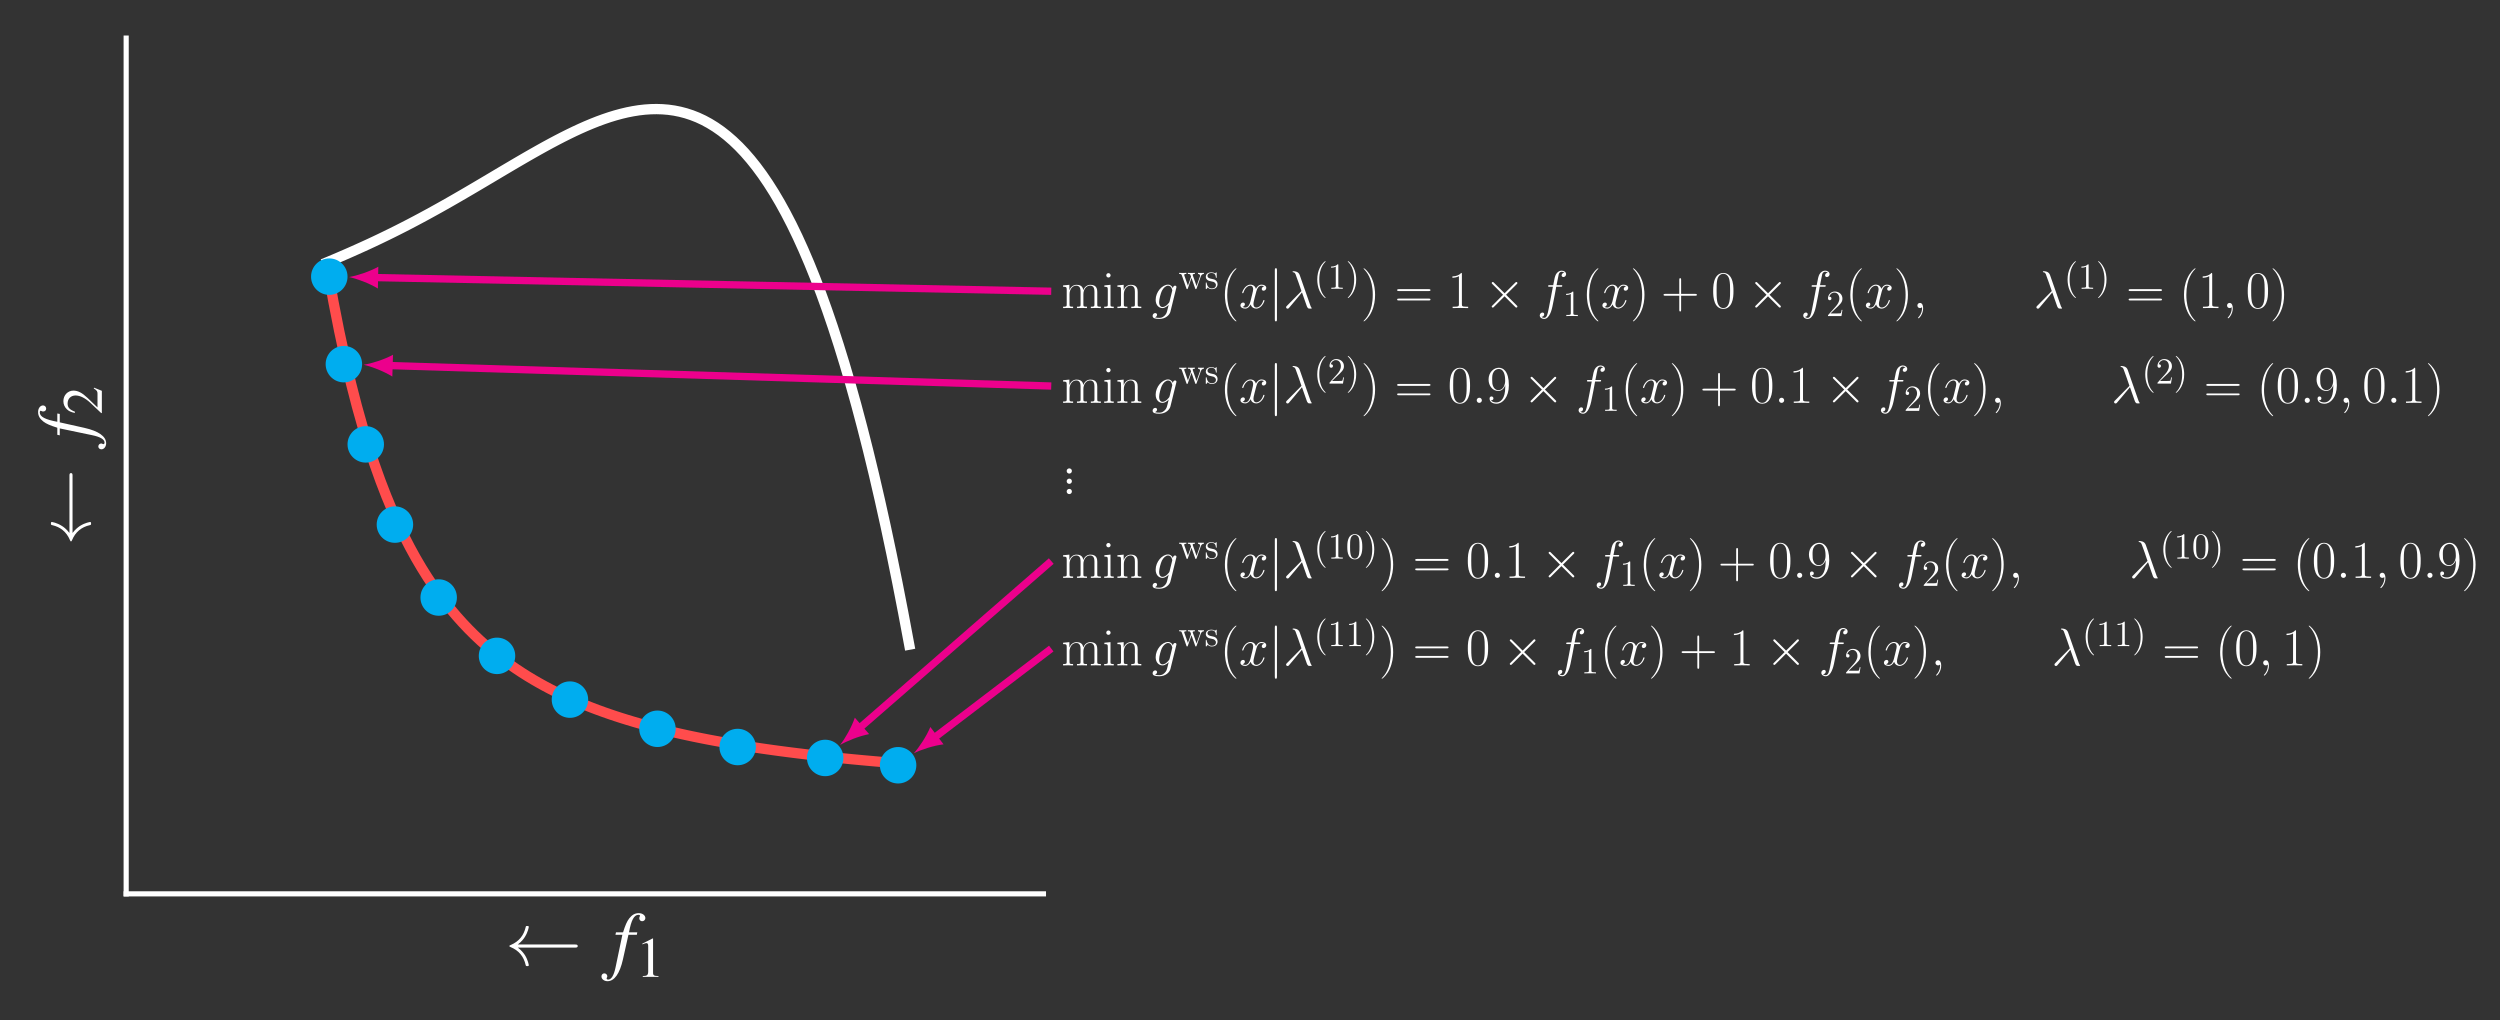 <?xml version="1.0" encoding="UTF-8"?>
<svg xmlns="http://www.w3.org/2000/svg" xmlns:xlink="http://www.w3.org/1999/xlink" width="971.777pt" height="396.493pt" viewBox="0 0 971.777 396.493" version="1.1">
<rect x="0" y="0" width="971.777" height="396.493" fill="#808080" stroke="none"/>
<defs>
<g>
<symbol overflow="visible" id="glyph0-0">
<path style="stroke:none;" d=""/>
</symbol>
<symbol overflow="visible" id="glyph0-1">
<path style="stroke:none;" d="M 27.141 -6.875 C 27.672 -6.875 28.219 -6.875 28.219 -7.469 C 28.219 -8.078 27.672 -8.078 27.141 -8.078 L 4.938 -8.078 C 6.578 -9.328 7.391 -10.547 7.625 -10.938 C 8.969 -13 9.203 -14.891 9.203 -14.922 C 9.203 -15.281 8.844 -15.281 8.609 -15.281 C 8.094 -15.281 8.078 -15.219 7.953 -14.672 C 7.266 -11.75 5.5 -9.266 2.125 -7.859 C 1.797 -7.734 1.672 -7.688 1.672 -7.469 C 1.672 -7.266 1.828 -7.203 2.125 -7.078 C 5.234 -5.797 7.234 -3.469 7.984 -0.125 C 8.078 0.234 8.094 0.328 8.609 0.328 C 8.844 0.328 9.203 0.328 9.203 -0.031 C 9.203 -0.094 8.938 -1.969 7.688 -3.969 C 7.078 -4.875 6.219 -5.922 4.938 -6.875 Z M 27.141 -6.875 "/>
</symbol>
<symbol overflow="visible" id="glyph1-0">
<path style="stroke:none;" d=""/>
</symbol>
<symbol overflow="visible" id="glyph1-1">
<path style="stroke:none;" d="M 1.047 -11.844 L 3.734 -11.844 L 1.109 0.719 C 0.453 3.922 -0.531 5.562 -1.797 5.562 C -2.156 5.562 -2.391 5.344 -2.391 5.078 C -2.391 4.984 -2.359 4.906 -2.266 4.75 C -2.156 4.578 -2.125 4.453 -2.125 4.281 C -2.125 3.641 -2.656 3.141 -3.281 3.141 C -3.922 3.141 -4.391 3.672 -4.391 4.359 C -4.391 5.375 -3.344 6.188 -2.031 6.188 C 0.625 6.188 2.719 3.234 3.953 -2.266 L 6.094 -11.844 L 9.359 -11.844 L 9.531 -12.797 L 6.312 -12.797 C 7.172 -17.484 8.281 -19.609 9.953 -19.609 C 10.344 -19.609 10.609 -19.453 10.609 -19.25 C 10.609 -19.156 10.578 -19.094 10.484 -18.953 C 10.375 -18.688 10.312 -18.531 10.312 -18.328 C 10.312 -17.609 10.766 -17.125 11.422 -17.125 C 12.109 -17.125 12.672 -17.672 12.672 -18.328 C 12.672 -19.422 11.562 -20.266 10.109 -20.266 C 8.641 -20.266 7.469 -19.609 6.391 -18.203 C 5.5 -17.031 4.906 -15.656 4 -12.797 L 1.25 -12.797 Z M 1.047 -11.844 "/>
</symbol>
<symbol overflow="visible" id="glyph2-0">
<path style="stroke:none;" d=""/>
</symbol>
<symbol overflow="visible" id="glyph2-1">
<path style="stroke:none;" d="M 6.438 -14.953 L 2.453 -12.938 L 2.453 -12.641 C 2.719 -12.75 2.969 -12.828 3.047 -12.875 C 3.453 -13.031 3.828 -13.125 4.047 -13.125 C 4.516 -13.125 4.719 -12.781 4.719 -12.078 L 4.719 -2.062 C 4.719 -1.328 4.531 -0.812 4.188 -0.625 C 3.844 -0.422 3.547 -0.359 2.609 -0.328 L 2.609 0 L 8.719 0 L 8.719 -0.328 C 6.969 -0.359 6.609 -0.578 6.609 -1.641 L 6.609 -14.906 Z M 6.438 -14.953 "/>
</symbol>
<symbol overflow="visible" id="glyph3-0">
<path style="stroke:none;" d=""/>
</symbol>
<symbol overflow="visible" id="glyph3-1">
<path style="stroke:none;" d="M -6.875 -27.141 C -6.875 -27.672 -6.875 -28.219 -7.469 -28.219 C -8.078 -28.219 -8.078 -27.672 -8.078 -27.141 L -8.078 -4.938 C -9.328 -6.578 -10.547 -7.391 -10.938 -7.625 C -13 -8.969 -14.891 -9.203 -14.922 -9.203 C -15.281 -9.203 -15.281 -8.844 -15.281 -8.609 C -15.281 -8.094 -15.219 -8.078 -14.672 -7.953 C -11.75 -7.266 -9.266 -5.5 -7.859 -2.125 C -7.734 -1.797 -7.688 -1.672 -7.469 -1.672 C -7.266 -1.672 -7.203 -1.828 -7.078 -2.125 C -5.797 -5.234 -3.469 -7.234 -0.125 -7.984 C 0.234 -8.078 0.328 -8.094 0.328 -8.609 C 0.328 -8.844 0.328 -9.203 -0.031 -9.203 C -0.094 -9.203 -1.969 -8.938 -3.969 -7.688 C -4.875 -7.078 -5.922 -6.219 -6.875 -4.938 Z M -6.875 -27.141 "/>
</symbol>
<symbol overflow="visible" id="glyph4-0">
<path style="stroke:none;" d=""/>
</symbol>
<symbol overflow="visible" id="glyph4-1">
<path style="stroke:none;" d="M -11.844 -1.047 L -11.844 -3.734 L 0.719 -1.109 C 3.922 -0.453 5.562 0.531 5.562 1.797 C 5.562 2.156 5.344 2.391 5.078 2.391 C 4.984 2.391 4.906 2.359 4.75 2.266 C 4.578 2.156 4.453 2.125 4.281 2.125 C 3.641 2.125 3.141 2.656 3.141 3.281 C 3.141 3.922 3.672 4.391 4.359 4.391 C 5.375 4.391 6.188 3.344 6.188 2.031 C 6.188 -0.625 3.234 -2.719 -2.266 -3.953 L -11.844 -6.094 L -11.844 -9.359 L -12.797 -9.531 L -12.797 -6.312 C -17.484 -7.172 -19.609 -8.281 -19.609 -9.953 C -19.609 -10.344 -19.453 -10.609 -19.25 -10.609 C -19.156 -10.609 -19.094 -10.578 -18.953 -10.484 C -18.688 -10.375 -18.531 -10.312 -18.328 -10.312 C -17.609 -10.312 -17.125 -10.766 -17.125 -11.422 C -17.125 -12.109 -17.672 -12.672 -18.328 -12.672 C -19.422 -12.672 -20.266 -11.562 -20.266 -10.109 C -20.266 -8.641 -19.609 -7.469 -18.203 -6.391 C -17.031 -5.5 -15.656 -4.906 -12.797 -4 L -12.797 -1.25 Z M -11.844 -1.047 "/>
</symbol>
<symbol overflow="visible" id="glyph5-0">
<path style="stroke:none;" d=""/>
</symbol>
<symbol overflow="visible" id="glyph5-1">
<path style="stroke:none;" d="M -3.031 -10.516 L -3.141 -10.219 C -1.875 -9.406 -1.688 -9.109 -1.688 -8.125 L -1.688 -2.828 L -5.578 -6.547 C -7.641 -8.516 -9.312 -9.375 -11.047 -9.375 C -13.25 -9.375 -14.953 -7.594 -14.953 -5.281 C -14.953 -4.078 -14.469 -2.922 -13.578 -2.109 C -12.828 -1.391 -12.125 -1.062 -10.547 -0.688 L -10.438 -1.156 C -12.609 -2.031 -13.312 -2.828 -13.312 -4.359 C -13.312 -6.219 -12.062 -7.484 -10.203 -7.484 C -8.469 -7.484 -6.422 -6.453 -4.453 -4.609 L -0.266 -0.656 L 0 -0.656 L 0 -9.297 Z M -3.031 -10.516 "/>
</symbol>
<symbol overflow="visible" id="glyph6-0">
<path style="stroke:none;" d=""/>
</symbol>
<symbol overflow="visible" id="glyph6-1">
<path style="stroke:none;" d="M 13.969 -6.281 C 13.969 -7.312 13.781 -9.047 11.312 -9.047 C 9.922 -9.047 8.938 -8.094 8.578 -6.984 L 8.547 -6.984 C 8.297 -8.672 7.078 -9.047 5.922 -9.047 C 4.297 -9.047 3.453 -7.781 3.141 -6.969 L 3.125 -6.969 L 3.125 -9.047 L 0.688 -8.812 L 0.688 -8.281 C 1.906 -8.281 2.094 -8.156 2.094 -7.172 L 2.094 -1.422 C 2.094 -0.641 2 -0.531 0.688 -0.531 L 0.688 0 C 1.172 -0.047 2.094 -0.047 2.625 -0.047 C 3.156 -0.047 4.094 -0.047 4.578 0 L 4.578 -0.531 C 3.266 -0.531 3.188 -0.625 3.188 -1.422 L 3.188 -5.391 C 3.188 -7.297 4.344 -8.719 5.781 -8.719 C 7.312 -8.719 7.484 -7.359 7.484 -6.359 L 7.484 -1.422 C 7.484 -0.641 7.391 -0.531 6.078 -0.531 L 6.078 0 C 6.562 -0.047 7.484 -0.047 8.016 -0.047 C 8.547 -0.047 9.484 -0.047 9.984 0 L 9.984 -0.531 C 8.656 -0.531 8.578 -0.625 8.578 -1.422 L 8.578 -5.391 C 8.578 -7.297 9.734 -8.719 11.172 -8.719 C 12.703 -8.719 12.875 -7.359 12.875 -6.359 L 12.875 -1.422 C 12.875 -0.641 12.781 -0.531 11.469 -0.531 L 11.469 0 C 11.953 -0.047 12.875 -0.047 13.406 -0.047 C 13.938 -0.047 14.875 -0.047 15.375 0 L 15.375 -0.531 C 14.047 -0.531 13.969 -0.625 13.969 -1.422 Z M 13.969 -6.281 "/>
</symbol>
<symbol overflow="visible" id="glyph6-2">
<path style="stroke:none;" d="M 3.203 -12.719 C 3.203 -13.172 2.828 -13.578 2.359 -13.578 C 1.906 -13.578 1.516 -13.203 1.516 -12.719 C 1.516 -12.266 1.875 -11.875 2.359 -11.875 C 2.812 -11.875 3.203 -12.25 3.203 -12.719 Z M 0.781 -8.812 L 0.781 -8.281 C 1.938 -8.281 2.109 -8.156 2.109 -7.172 L 2.109 -1.422 C 2.109 -0.641 2.031 -0.531 0.703 -0.531 L 0.703 0 C 1.203 -0.047 2.094 -0.047 2.609 -0.047 C 3.094 -0.047 3.953 -0.047 4.422 0 L 4.422 -0.531 C 3.203 -0.531 3.156 -0.656 3.156 -1.406 L 3.156 -9.047 Z M 0.781 -8.812 "/>
</symbol>
<symbol overflow="visible" id="glyph6-3">
<path style="stroke:none;" d="M 8.578 -6.281 C 8.578 -7.328 8.359 -9.047 5.922 -9.047 C 4.297 -9.047 3.453 -7.781 3.141 -6.969 L 3.125 -6.969 L 3.125 -9.047 L 0.688 -8.812 L 0.688 -8.281 C 1.906 -8.281 2.094 -8.156 2.094 -7.172 L 2.094 -1.422 C 2.094 -0.641 2 -0.531 0.688 -0.531 L 0.688 0 C 1.172 -0.047 2.094 -0.047 2.625 -0.047 C 3.156 -0.047 4.094 -0.047 4.578 0 L 4.578 -0.531 C 3.266 -0.531 3.188 -0.625 3.188 -1.422 L 3.188 -5.391 C 3.188 -7.297 4.344 -8.719 5.781 -8.719 C 7.312 -8.719 7.484 -7.359 7.484 -6.359 L 7.484 -1.422 C 7.484 -0.641 7.391 -0.531 6.078 -0.531 L 6.078 0 C 6.562 -0.047 7.484 -0.047 8.016 -0.047 C 8.547 -0.047 9.484 -0.047 9.984 0 L 9.984 -0.531 C 8.656 -0.531 8.578 -0.625 8.578 -1.422 Z M 8.578 -6.281 "/>
</symbol>
<symbol overflow="visible" id="glyph6-4">
<path style="stroke:none;" d="M 6.328 5.047 C 6.328 5.016 6.328 4.984 6.266 4.922 C 5.312 3.953 2.766 1.297 2.766 -5.141 C 2.766 -11.594 5.266 -14.219 6.281 -15.25 C 6.281 -15.266 6.328 -15.312 6.328 -15.375 C 6.328 -15.438 6.266 -15.469 6.172 -15.469 C 5.953 -15.469 4.188 -13.938 3.188 -11.672 C 2.141 -9.375 1.859 -7.141 1.859 -5.172 C 1.859 -3.672 2 -1.156 3.25 1.516 C 4.234 3.656 5.922 5.172 6.172 5.172 C 6.281 5.172 6.328 5.125 6.328 5.047 Z M 6.328 5.047 "/>
</symbol>
<symbol overflow="visible" id="glyph6-5">
<path style="stroke:none;" d="M 5.438 -5.141 C 5.438 -6.625 5.281 -9.156 4.047 -11.812 C 3.062 -13.969 1.359 -15.469 1.109 -15.469 C 1.047 -15.469 0.969 -15.453 0.969 -15.344 C 0.969 -15.312 0.984 -15.281 1.016 -15.25 C 2 -14.219 4.531 -11.594 4.531 -5.172 C 4.531 1.281 2.031 3.906 1.016 4.938 C 0.984 4.984 0.969 5 0.969 5.047 C 0.969 5.141 1.047 5.172 1.109 5.172 C 1.344 5.172 3.094 3.641 4.109 1.359 C 5.141 -0.922 5.438 -3.156 5.438 -5.141 Z M 5.438 -5.141 "/>
</symbol>
<symbol overflow="visible" id="glyph6-6">
<path style="stroke:none;" d="M 13.281 -6.625 C 13.594 -6.625 13.906 -6.625 13.906 -6.984 C 13.906 -7.359 13.547 -7.359 13.203 -7.359 L 1.656 -7.359 C 1.297 -7.359 0.953 -7.359 0.953 -6.984 C 0.953 -6.625 1.266 -6.625 1.562 -6.625 Z M 13.203 -2.953 C 13.547 -2.953 13.906 -2.953 13.906 -3.328 C 13.906 -3.672 13.594 -3.672 13.281 -3.672 L 1.562 -3.672 C 1.266 -3.672 0.953 -3.672 0.953 -3.328 C 0.953 -2.953 1.297 -2.953 1.656 -2.953 Z M 13.203 -2.953 "/>
</symbol>
<symbol overflow="visible" id="glyph6-7">
<path style="stroke:none;" d="M 5.5 -13.203 C 5.5 -13.641 5.469 -13.656 5.188 -13.656 C 4.375 -12.688 3.156 -12.375 2 -12.328 C 1.938 -12.328 1.844 -12.328 1.812 -12.297 C 1.797 -12.25 1.797 -12.203 1.797 -11.781 C 2.438 -11.781 3.516 -11.891 4.344 -12.391 L 4.344 -1.516 C 4.344 -0.781 4.297 -0.531 2.516 -0.531 L 1.906 -0.531 L 1.906 0 C 2.891 -0.016 3.922 -0.047 4.922 -0.047 C 5.906 -0.047 6.938 -0.016 7.938 0 L 7.938 -0.531 L 7.312 -0.531 C 5.531 -0.531 5.5 -0.766 5.5 -1.516 Z M 5.5 -13.203 "/>
</symbol>
<symbol overflow="visible" id="glyph6-8">
<path style="stroke:none;" d="M 7.781 -4.797 L 13.266 -4.797 C 13.547 -4.797 13.906 -4.797 13.906 -5.141 C 13.906 -5.516 13.578 -5.516 13.266 -5.516 L 7.781 -5.516 L 7.781 -10.984 C 7.781 -11.281 7.781 -11.625 7.438 -11.625 C 7.062 -11.625 7.062 -11.297 7.062 -10.984 L 7.062 -5.516 L 1.594 -5.516 C 1.297 -5.516 0.953 -5.516 0.953 -5.172 C 0.953 -4.797 1.281 -4.797 1.594 -4.797 L 7.062 -4.797 L 7.062 0.688 C 7.062 0.969 7.062 1.328 7.422 1.328 C 7.781 1.328 7.781 0.984 7.781 0.688 Z M 7.781 -4.797 "/>
</symbol>
<symbol overflow="visible" id="glyph6-9">
<path style="stroke:none;" d="M 8.672 -6.625 C 8.672 -7.891 8.656 -10.031 7.781 -11.688 C 7.016 -13.141 5.797 -13.656 4.734 -13.656 C 3.734 -13.656 2.484 -13.203 1.688 -11.719 C 0.875 -10.156 0.781 -8.234 0.781 -6.625 C 0.781 -5.453 0.812 -3.656 1.453 -2.094 C 2.328 0.047 3.922 0.328 4.734 0.328 C 5.688 0.328 7.125 -0.062 7.969 -2.031 C 8.594 -3.453 8.672 -5.125 8.672 -6.625 Z M 4.734 0 C 3.406 0 2.625 -1.141 2.328 -2.703 C 2.109 -3.922 2.109 -5.703 2.109 -6.859 C 2.109 -8.453 2.109 -9.766 2.375 -11.031 C 2.766 -12.781 3.922 -13.328 4.734 -13.328 C 5.578 -13.328 6.672 -12.766 7.062 -11.078 C 7.328 -9.891 7.359 -8.516 7.359 -6.859 C 7.359 -5.516 7.359 -3.859 7.109 -2.641 C 6.672 -0.391 5.453 0 4.734 0 Z M 4.734 0 "/>
</symbol>
<symbol overflow="visible" id="glyph6-10">
<path style="stroke:none;" d="M 7.266 -6.109 C 7.266 -1.562 5.391 -0.172 3.844 -0.172 C 3.359 -0.172 2.203 -0.234 1.734 -1.031 C 2.266 -0.953 2.672 -1.234 2.672 -1.75 C 2.672 -2.312 2.203 -2.5 1.922 -2.5 C 1.734 -2.5 1.172 -2.422 1.172 -1.719 C 1.172 -0.312 2.391 0.328 3.891 0.328 C 6.266 0.328 8.672 -2.266 8.672 -6.812 C 8.672 -12.469 6.359 -13.656 4.797 -13.656 C 2.75 -13.656 0.781 -11.859 0.781 -9.094 C 0.781 -6.531 2.453 -4.625 4.562 -4.625 C 6.297 -4.625 7.062 -6.234 7.266 -6.922 Z M 4.609 -4.953 C 4.047 -4.953 3.266 -5.062 2.625 -6.297 C 2.188 -7.109 2.188 -8.062 2.188 -9.062 C 2.188 -10.281 2.188 -11.141 2.766 -12.047 C 3.062 -12.469 3.594 -13.172 4.797 -13.172 C 7.234 -13.172 7.234 -9.438 7.234 -8.609 C 7.234 -7.141 6.562 -4.953 4.609 -4.953 Z M 4.609 -4.953 "/>
</symbol>
<symbol overflow="visible" id="glyph7-0">
<path style="stroke:none;" d=""/>
</symbol>
<symbol overflow="visible" id="glyph7-1">
<path style="stroke:none;" d="M 6.984 -2.625 C 6.906 -2.297 6.859 -2.203 6.594 -1.906 C 5.75 -0.812 4.875 -0.406 4.234 -0.406 C 3.547 -0.406 2.906 -0.953 2.906 -2.375 C 2.906 -3.469 3.531 -5.781 3.984 -6.719 C 4.578 -7.875 5.516 -8.703 6.375 -8.703 C 7.75 -8.703 8.016 -7 8.016 -6.875 L 7.953 -6.594 Z M 8.266 -7.75 C 8 -8.344 7.422 -9.109 6.375 -9.109 C 4.125 -9.109 1.562 -6.281 1.562 -3.203 C 1.562 -1.047 2.875 0 4.188 0 C 5.281 0 6.266 -0.875 6.625 -1.281 L 6.172 0.578 C 5.891 1.719 5.766 2.234 5.016 2.953 C 4.172 3.797 3.391 3.797 2.938 3.797 C 2.312 3.797 1.797 3.766 1.281 3.594 C 1.938 3.406 2.109 2.828 2.109 2.609 C 2.109 2.266 1.859 1.938 1.406 1.938 C 0.906 1.938 0.375 2.359 0.375 3.031 C 0.375 3.891 1.219 4.219 2.969 4.219 C 5.641 4.219 7.016 2.5 7.297 1.391 L 9.578 -7.875 C 9.641 -8.125 9.641 -8.156 9.641 -8.203 C 9.641 -8.484 9.422 -8.719 9.109 -8.719 C 8.609 -8.719 8.328 -8.297 8.266 -7.75 Z M 8.266 -7.75 "/>
</symbol>
<symbol overflow="visible" id="glyph7-2">
<path style="stroke:none;" d="M 9.797 -8.422 C 9.125 -8.297 8.875 -7.812 8.875 -7.422 C 8.875 -6.922 9.281 -6.75 9.562 -6.75 C 10.188 -6.75 10.625 -7.297 10.625 -7.844 C 10.625 -8.719 9.625 -9.109 8.766 -9.109 C 7.5 -9.109 6.797 -7.875 6.609 -7.484 C 6.141 -9.031 4.859 -9.109 4.484 -9.109 C 2.375 -9.109 1.266 -6.406 1.266 -5.953 C 1.266 -5.859 1.344 -5.766 1.484 -5.766 C 1.656 -5.766 1.688 -5.891 1.734 -5.969 C 2.438 -8.266 3.828 -8.703 4.422 -8.703 C 5.344 -8.703 5.531 -7.828 5.531 -7.328 C 5.531 -6.875 5.406 -6.406 5.172 -5.406 L 4.469 -2.578 C 4.156 -1.344 3.547 -0.203 2.453 -0.203 C 2.359 -0.203 1.844 -0.203 1.406 -0.469 C 2.141 -0.625 2.312 -1.234 2.312 -1.484 C 2.312 -1.906 2 -2.141 1.609 -2.141 C 1.109 -2.141 0.578 -1.719 0.578 -1.047 C 0.578 -0.188 1.547 0.203 2.438 0.203 C 3.422 0.203 4.125 -0.578 4.562 -1.422 C 4.891 -0.203 5.922 0.203 6.688 0.203 C 8.797 0.203 9.922 -2.5 9.922 -2.953 C 9.922 -3.062 9.828 -3.141 9.703 -3.141 C 9.516 -3.141 9.5 -3.031 9.438 -2.875 C 8.875 -1.047 7.688 -0.203 6.75 -0.203 C 6.031 -0.203 5.641 -0.75 5.641 -1.594 C 5.641 -2.047 5.719 -2.375 6.047 -3.734 L 6.781 -6.547 C 7.078 -7.781 7.781 -8.703 8.734 -8.703 C 8.781 -8.703 9.359 -8.703 9.797 -8.422 Z M 9.797 -8.422 "/>
</symbol>
<symbol overflow="visible" id="glyph7-3">
<path style="stroke:none;" d="M 6.375 -12.875 C 5.859 -14.328 4.234 -14.328 3.969 -14.328 C 3.844 -14.328 3.609 -14.328 3.609 -14.125 C 3.609 -13.969 3.734 -13.938 3.844 -13.922 C 4.156 -13.875 4.406 -13.844 4.734 -13.234 C 4.938 -12.844 7.062 -6.672 7.062 -6.625 C 7.062 -6.609 7.047 -6.594 6.875 -6.422 L 1.516 -0.984 C 1.266 -0.75 1.094 -0.578 1.094 -0.312 C 1.094 -0.016 1.344 0.234 1.672 0.234 C 1.75 0.234 1.984 0.188 2.109 0.062 C 2.438 -0.25 5.391 -3.859 7.266 -6.094 C 7.812 -4.484 8.469 -2.578 9.109 -0.844 C 9.219 -0.531 9.312 -0.25 9.609 0.016 C 9.812 0.203 9.859 0.203 10.438 0.203 L 10.828 0.203 C 10.906 0.203 11.047 0.203 11.047 0.047 C 11.047 -0.047 11.031 -0.062 10.953 -0.141 C 10.766 -0.375 10.625 -0.75 10.531 -0.984 Z M 6.375 -12.875 "/>
</symbol>
<symbol overflow="visible" id="glyph7-4">
<path style="stroke:none;" d="M 9.219 -8.297 C 9.625 -8.297 9.797 -8.297 9.797 -8.703 C 9.797 -8.906 9.625 -8.906 9.25 -8.906 L 7.578 -8.906 C 7.969 -11.031 8.266 -12.5 8.422 -13.156 C 8.547 -13.656 8.984 -14.125 9.516 -14.125 C 9.953 -14.125 10.391 -13.938 10.594 -13.75 C 9.797 -13.672 9.547 -13.078 9.547 -12.719 C 9.547 -12.312 9.859 -12.062 10.25 -12.062 C 10.656 -12.062 11.281 -12.422 11.281 -13.203 C 11.281 -14.062 10.406 -14.547 9.5 -14.547 C 8.609 -14.547 7.75 -13.875 7.328 -13.078 C 6.969 -12.359 6.75 -11.609 6.281 -8.906 L 4.891 -8.906 C 4.5 -8.906 4.297 -8.906 4.297 -8.531 C 4.297 -8.297 4.422 -8.297 4.828 -8.297 L 6.156 -8.297 C 5.781 -6.375 4.938 -1.719 4.469 0.5 C 4.109 2.297 3.797 3.797 2.766 3.797 C 2.703 3.797 2.109 3.797 1.734 3.406 C 2.781 3.328 2.781 2.422 2.781 2.391 C 2.781 1.984 2.484 1.734 2.094 1.734 C 1.672 1.734 1.047 2.094 1.047 2.875 C 1.047 3.766 1.969 4.219 2.766 4.219 C 4.875 4.219 5.75 0.438 5.969 -0.594 C 6.344 -2.188 7.359 -7.688 7.453 -8.297 Z M 9.219 -8.297 "/>
</symbol>
<symbol overflow="visible" id="glyph7-5">
<path style="stroke:none;" d="M 4.031 0.078 C 4.031 -1.109 3.641 -2 2.781 -2 C 2.125 -2 1.797 -1.469 1.797 -1.016 C 1.797 -0.562 2.109 0 2.812 0 C 3.078 0 3.312 -0.078 3.484 -0.266 C 3.531 -0.312 3.547 -0.312 3.578 -0.312 C 3.609 -0.312 3.609 -0.016 3.609 0.078 C 3.609 0.766 3.484 2.109 2.297 3.453 C 2.062 3.703 2.062 3.734 2.062 3.781 C 2.062 3.891 2.172 3.984 2.266 3.984 C 2.438 3.984 4.031 2.453 4.031 0.078 Z M 4.031 0.078 "/>
</symbol>
<symbol overflow="visible" id="glyph7-6">
<path style="stroke:none;" d="M 3.797 -0.984 C 3.797 -1.594 3.312 -2 2.812 -2 C 2.203 -2 1.797 -1.516 1.797 -1.016 C 1.797 -0.406 2.297 0 2.781 0 C 3.391 0 3.797 -0.5 3.797 -0.984 Z M 3.797 -0.984 "/>
</symbol>
<symbol overflow="visible" id="glyph8-0">
<path style="stroke:none;" d=""/>
</symbol>
<symbol overflow="visible" id="glyph8-1">
<path style="stroke:none;" d="M 8.672 -4.812 C 9 -5.719 9.625 -5.75 9.875 -5.766 L 9.875 -6.188 C 9.516 -6.156 9.25 -6.156 8.812 -6.156 C 8.391 -6.156 8.359 -6.156 7.594 -6.188 L 7.594 -5.766 C 8.234 -5.734 8.406 -5.344 8.406 -5.078 C 8.406 -5.062 8.406 -4.969 8.344 -4.812 L 7.031 -1.062 L 5.594 -5.125 C 5.516 -5.297 5.516 -5.328 5.516 -5.359 C 5.516 -5.766 6.047 -5.766 6.359 -5.766 L 6.359 -6.188 C 5.953 -6.156 5.359 -6.156 4.953 -6.156 C 4.484 -6.156 4.453 -6.156 3.656 -6.188 L 3.656 -5.766 C 4.203 -5.766 4.391 -5.734 4.547 -5.547 C 4.625 -5.469 4.797 -4.984 4.891 -4.703 L 3.672 -1.203 L 2.297 -5.109 C 2.219 -5.297 2.219 -5.328 2.219 -5.375 C 2.219 -5.766 2.781 -5.766 3.062 -5.766 L 3.062 -6.188 C 2.703 -6.156 1.984 -6.156 1.594 -6.156 C 1.188 -6.156 1.156 -6.156 0.266 -6.188 L 0.266 -5.766 C 0.984 -5.766 1.141 -5.703 1.297 -5.25 L 3.094 -0.109 C 3.156 0.047 3.203 0.141 3.359 0.141 C 3.484 0.141 3.562 0.094 3.625 -0.125 L 5.062 -4.219 L 6.5 -0.125 C 6.562 0.094 6.641 0.141 6.766 0.141 C 6.922 0.141 6.969 0.047 7.031 -0.109 Z M 8.672 -4.812 "/>
</symbol>
<symbol overflow="visible" id="glyph8-2">
<path style="stroke:none;" d="M 4.703 -6.062 C 4.703 -6.328 4.703 -6.391 4.562 -6.391 C 4.453 -6.391 4.172 -6.078 4.078 -5.953 C 3.625 -6.312 3.188 -6.391 2.719 -6.391 C 0.984 -6.391 0.469 -5.453 0.469 -4.656 C 0.469 -4.5 0.469 -4 1.016 -3.5 C 1.484 -3.094 1.969 -3 2.625 -2.875 C 3.406 -2.719 3.594 -2.672 3.953 -2.375 C 4.219 -2.172 4.406 -1.844 4.406 -1.453 C 4.406 -0.828 4.047 -0.141 2.781 -0.141 C 1.844 -0.141 1.141 -0.688 0.828 -2.125 C 0.781 -2.375 0.781 -2.391 0.766 -2.406 C 0.734 -2.469 0.672 -2.469 0.625 -2.469 C 0.469 -2.469 0.469 -2.391 0.469 -2.141 L 0.469 -0.188 C 0.469 0.078 0.469 0.141 0.609 0.141 C 0.688 0.141 0.703 0.125 0.953 -0.172 C 1.016 -0.266 1.016 -0.297 1.234 -0.531 C 1.781 0.141 2.547 0.141 2.797 0.141 C 4.297 0.141 5.047 -0.688 5.047 -1.828 C 5.047 -2.594 4.578 -3.062 4.453 -3.188 C 3.938 -3.625 3.547 -3.719 2.594 -3.891 C 2.172 -3.969 1.125 -4.172 1.125 -5.031 C 1.125 -5.484 1.422 -6.141 2.719 -6.141 C 4.281 -6.141 4.359 -4.812 4.391 -4.359 C 4.406 -4.25 4.5 -4.25 4.547 -4.25 C 4.703 -4.25 4.703 -4.312 4.703 -4.578 Z M 4.703 -6.062 "/>
</symbol>
<symbol overflow="visible" id="glyph8-3">
<path style="stroke:none;" d="M 4.656 3.484 C 4.656 3.438 4.656 3.406 4.422 3.172 C 2.984 1.719 2.188 -0.641 2.188 -3.578 C 2.188 -6.359 2.859 -8.75 4.516 -10.438 C 4.656 -10.578 4.656 -10.594 4.656 -10.641 C 4.656 -10.734 4.594 -10.75 4.531 -10.75 C 4.344 -10.75 3.172 -9.719 2.469 -8.312 C 1.734 -6.875 1.406 -5.328 1.406 -3.578 C 1.406 -2.297 1.609 -0.594 2.359 0.953 C 3.203 2.672 4.375 3.594 4.531 3.594 C 4.594 3.594 4.656 3.578 4.656 3.484 Z M 4.656 3.484 "/>
</symbol>
<symbol overflow="visible" id="glyph8-4">
<path style="stroke:none;" d="M 4.125 -9.188 C 4.125 -9.531 4.125 -9.531 3.844 -9.531 C 3.5 -9.156 2.781 -8.625 1.312 -8.625 L 1.312 -8.203 C 1.641 -8.203 2.359 -8.203 3.141 -8.578 L 3.141 -1.109 C 3.141 -0.594 3.094 -0.422 1.844 -0.422 L 1.391 -0.422 L 1.391 0 C 1.781 -0.031 3.172 -0.031 3.641 -0.031 C 4.109 -0.031 5.5 -0.031 5.875 0 L 5.875 -0.422 L 5.438 -0.422 C 4.172 -0.422 4.125 -0.594 4.125 -1.109 Z M 4.125 -9.188 "/>
</symbol>
<symbol overflow="visible" id="glyph8-5">
<path style="stroke:none;" d="M 4.047 -3.578 C 4.047 -4.656 3.906 -6.438 3.094 -8.109 C 2.25 -9.828 1.078 -10.75 0.922 -10.75 C 0.859 -10.75 0.781 -10.734 0.781 -10.641 C 0.781 -10.594 0.781 -10.578 1.031 -10.328 C 2.469 -8.875 3.266 -6.516 3.266 -3.578 C 3.266 -0.797 2.594 1.594 0.938 3.281 C 0.781 3.406 0.781 3.438 0.781 3.484 C 0.781 3.578 0.859 3.594 0.922 3.594 C 1.109 3.594 2.281 2.562 2.984 1.156 C 3.719 -0.297 4.047 -1.844 4.047 -3.578 Z M 4.047 -3.578 "/>
</symbol>
<symbol overflow="visible" id="glyph8-6">
<path style="stroke:none;" d="M 6.312 -2.406 L 6 -2.406 C 5.953 -2.172 5.844 -1.375 5.688 -1.141 C 5.594 -1.016 4.781 -1.016 4.344 -1.016 L 1.688 -1.016 C 2.078 -1.344 2.953 -2.266 3.328 -2.609 C 5.516 -4.625 6.312 -5.359 6.312 -6.781 C 6.312 -8.438 5 -9.531 3.344 -9.531 C 1.672 -9.531 0.703 -8.125 0.703 -6.891 C 0.703 -6.156 1.328 -6.156 1.375 -6.156 C 1.672 -6.156 2.047 -6.375 2.047 -6.828 C 2.047 -7.234 1.781 -7.5 1.375 -7.5 C 1.25 -7.5 1.219 -7.5 1.172 -7.484 C 1.453 -8.469 2.219 -9.125 3.156 -9.125 C 4.375 -9.125 5.125 -8.109 5.125 -6.781 C 5.125 -5.562 4.422 -4.5 3.594 -3.578 L 0.703 -0.344 L 0.703 0 L 5.938 0 Z M 6.312 -2.406 "/>
</symbol>
<symbol overflow="visible" id="glyph8-7">
<path style="stroke:none;" d="M 6.422 -4.594 C 6.422 -5.781 6.359 -6.938 5.844 -8.031 C 5.25 -9.219 4.219 -9.531 3.516 -9.531 C 2.688 -9.531 1.656 -9.125 1.141 -7.938 C 0.734 -7.031 0.594 -6.141 0.594 -4.594 C 0.594 -3.203 0.688 -2.156 1.203 -1.141 C 1.766 -0.047 2.75 0.297 3.5 0.297 C 4.75 0.297 5.469 -0.438 5.875 -1.281 C 6.391 -2.359 6.422 -3.766 6.422 -4.594 Z M 3.5 0.016 C 3.047 0.016 2.109 -0.25 1.844 -1.812 C 1.672 -2.672 1.672 -3.766 1.672 -4.766 C 1.672 -5.938 1.672 -7 1.906 -7.844 C 2.156 -8.812 2.891 -9.25 3.5 -9.25 C 4.047 -9.25 4.875 -8.922 5.156 -7.688 C 5.328 -6.875 5.328 -5.734 5.328 -4.766 C 5.328 -3.797 5.328 -2.719 5.172 -1.844 C 4.906 -0.266 4 0.016 3.5 0.016 Z M 3.5 0.016 "/>
</symbol>
<symbol overflow="visible" id="glyph9-0">
<path style="stroke:none;" d=""/>
</symbol>
<symbol overflow="visible" id="glyph9-1">
<path style="stroke:none;" d="M 3.281 -14.75 C 3.281 -15.125 3.281 -15.5 2.875 -15.5 C 2.453 -15.5 2.453 -15.125 2.453 -14.75 L 2.453 4.422 C 2.453 4.797 2.453 5.172 2.875 5.172 C 3.281 5.172 3.281 4.797 3.281 4.422 Z M 3.281 -14.75 "/>
</symbol>
<symbol overflow="visible" id="glyph9-2">
<path style="stroke:none;" d="M 8.031 -5.75 L 3.906 -9.859 C 3.656 -10.094 3.609 -10.141 3.453 -10.141 C 3.25 -10.141 3.031 -9.953 3.031 -9.734 C 3.031 -9.578 3.078 -9.547 3.312 -9.312 L 7.438 -5.172 L 3.312 -1.016 C 3.078 -0.781 3.031 -0.75 3.031 -0.594 C 3.031 -0.375 3.25 -0.188 3.453 -0.188 C 3.609 -0.188 3.656 -0.234 3.906 -0.469 L 8.016 -4.578 L 12.297 -0.312 C 12.328 -0.297 12.469 -0.188 12.594 -0.188 C 12.844 -0.188 13.016 -0.375 13.016 -0.594 C 13.016 -0.641 13.016 -0.719 12.953 -0.828 C 12.938 -0.875 9.641 -4.109 8.609 -5.172 L 12.391 -8.938 C 12.5 -9.062 12.812 -9.344 12.906 -9.453 C 12.938 -9.5 13.016 -9.578 13.016 -9.734 C 13.016 -9.953 12.844 -10.141 12.594 -10.141 C 12.438 -10.141 12.359 -10.062 12.125 -9.828 Z M 8.031 -5.75 "/>
</symbol>
<symbol overflow="visible" id="glyph10-0">
<path style="stroke:none;" d=""/>
</symbol>
<symbol overflow="visible" id="glyph10-1">
<path style="stroke:none;" d="M 4.109 -1.016 C 4.109 -1.641 3.625 -2.031 3.094 -2.031 C 2.609 -2.031 2.078 -1.641 2.078 -1.016 C 2.078 -0.391 2.578 0 3.094 0 C 3.594 0 4.109 -0.391 4.109 -1.016 Z M 4.109 -1.016 "/>
</symbol>
</g>
<clipPath id="clip1">
  <path d="M 0 0 L 971.777 0 L 971.777 396.492 L 0 396.492 Z M 0 0 "/>
</clipPath>
<clipPath id="clip2">
  <path d="M 7.609 7.609 L 412.801 7.609 L 412.801 388.883 L 7.609 388.883 Z M 7.609 7.609 "/>
</clipPath>
</defs>
<g id="surface1">
<g clip-path="url(#clip1)" clip-rule="nonzero">
<path style=" stroke:none;fill-rule:nonzero;fill:rgb(20%,20%,20%);fill-opacity:1;" d="M -0.004 396.496 L -0.004 -0.004 L 971.785 -0.004 L 971.785 396.496 Z M -0.004 396.496 "/>
</g>
<g clip-path="url(#clip2)" clip-rule="nonzero">
<path style=" stroke:none;fill-rule:nonzero;fill:rgb(20%,20%,20%);fill-opacity:1;" d="M 7.609 388.883 L 412.801 388.883 L 412.801 7.609 L 7.609 7.609 Z M 7.609 388.883 "/>
</g>
<path style=" stroke:none;fill-rule:nonzero;fill:rgb(20%,20%,20%);fill-opacity:1;" d="M 49.043 347.449 L 405.598 347.449 L 405.598 14.809 L 49.043 14.809 Z M 49.043 347.449 "/>
<g style="fill:rgb(100%,100%,100%);fill-opacity:1;">
  <use xlink:href="#glyph0-1" x="196.343" y="375.213"/>
</g>
<g style="fill:rgb(100%,100%,100%);fill-opacity:1;">
  <use xlink:href="#glyph1-1" x="238.186" y="375.213"/>
</g>
<g style="fill:rgb(100%,100%,100%);fill-opacity:1;">
  <use xlink:href="#glyph2-1" x="247.242" y="379.728"/>
</g>
<g style="fill:rgb(100%,100%,100%);fill-opacity:1;">
  <use xlink:href="#glyph3-1" x="35.074" y="212.107"/>
</g>
<g style="fill:rgb(100%,100%,100%);fill-opacity:1;">
  <use xlink:href="#glyph4-1" x="35.074" y="170.264"/>
</g>
<g style="fill:rgb(100%,100%,100%);fill-opacity:1;">
  <use xlink:href="#glyph5-1" x="39.589" y="161.209"/>
</g>
<path style="fill:none;stroke-width:4;stroke-linecap:square;stroke-linejoin:round;stroke:rgb(100%,100%,100%);stroke-opacity:1;stroke-miterlimit:10;" d="M 119.703 286.996 L 121.988 287.957 L 124.269 288.93 L 126.554 289.918 L 128.839 290.918 L 131.12 291.934 L 133.406 292.965 L 135.691 294.012 L 137.972 295.078 L 140.257 296.164 L 142.542 297.27 L 144.827 298.391 L 147.109 299.531 L 149.394 300.692 L 151.679 301.871 L 153.96 303.07 L 156.245 304.289 L 158.531 305.524 L 160.812 306.778 L 163.097 308.043 L 165.382 309.328 L 167.663 310.625 L 169.949 311.938 L 172.234 313.262 L 174.515 314.594 L 176.8 315.934 L 179.085 317.285 L 181.367 318.637 L 183.652 319.992 L 185.937 321.352 L 188.222 322.707 L 190.503 324.055 L 192.788 325.403 L 195.074 326.735 L 197.355 328.059 L 199.64 329.363 L 201.925 330.653 L 204.206 331.922 L 206.492 333.164 L 208.777 334.375 L 211.058 335.555 L 213.343 336.699 L 215.628 337.805 L 217.91 338.863 L 220.195 339.875 L 222.48 340.832 L 224.761 341.735 L 227.046 342.57 L 229.331 343.344 L 231.617 344.043 L 233.898 344.664 L 236.183 345.207 L 238.468 345.656 L 240.749 346.02 L 243.035 346.281 L 245.32 346.438 L 247.601 346.485 L 249.886 346.414 L 252.171 346.223 L 254.452 345.903 L 256.738 345.445 L 259.023 344.848 L 261.304 344.102 L 263.589 343.203 L 265.874 342.141 L 268.156 340.906 L 270.441 339.496 L 272.726 337.903 L 275.007 336.117 L 277.292 334.133 L 279.577 331.945 L 281.863 329.539 L 284.144 326.906 L 286.429 324.047 L 288.714 320.945 L 290.995 317.598 L 293.281 313.992 L 295.566 310.121 L 297.847 305.977 L 300.132 301.551 L 302.417 296.828 L 304.699 291.805 L 306.984 286.469 L 309.269 280.813 L 311.55 274.828 L 313.835 268.5 L 316.12 261.824 L 318.402 254.785 L 320.687 247.375 L 322.972 239.582 L 325.257 231.399 L 327.538 222.813 L 329.824 213.817 L 332.109 204.391 L 334.39 194.531 L 336.675 184.227 L 338.96 173.461 L 341.242 162.227 L 343.527 150.512 L 345.812 138.305 " transform="matrix(1,0,0,-1,7.61,388.883)"/>
<path style="fill:none;stroke-width:4;stroke-linecap:square;stroke-linejoin:round;stroke:rgb(100%,29.999%,29.999%);stroke-opacity:1;stroke-miterlimit:10;" d="M 119.703 284.391 L 121.988 271.641 L 124.269 260.051 L 126.554 249.481 L 128.839 239.821 L 131.12 230.965 L 133.406 222.828 L 135.691 215.336 L 137.972 208.418 L 140.257 202.024 L 142.542 196.094 L 144.827 190.586 L 147.109 185.465 L 149.394 180.696 L 151.679 176.242 L 153.96 172.078 L 156.245 168.18 L 158.531 164.528 L 160.812 161.098 L 163.097 157.875 L 165.382 154.844 L 167.663 151.985 L 169.949 149.285 L 172.234 146.742 L 174.515 144.332 L 176.8 142.055 L 179.085 139.895 L 181.367 137.848 L 183.652 135.906 L 185.937 134.059 L 188.222 132.305 L 190.503 130.637 L 192.788 129.043 L 195.074 127.528 L 197.355 126.082 L 199.64 124.703 L 201.925 123.387 L 204.206 122.125 L 206.492 120.922 L 208.777 119.766 L 211.058 118.66 L 213.343 117.602 L 215.628 116.59 L 217.91 115.613 L 220.195 114.68 L 222.48 113.781 L 224.761 112.918 L 227.046 112.09 L 229.331 111.289 L 231.617 110.52 L 233.898 109.781 L 236.183 109.07 L 238.468 108.383 L 240.749 107.719 L 243.035 107.078 L 245.32 106.465 L 247.601 105.867 L 249.886 105.293 L 252.171 104.738 L 254.452 104.199 L 256.738 103.68 L 259.023 103.176 L 261.304 102.692 L 263.589 102.219 L 265.874 101.766 L 268.156 101.32 L 270.441 100.895 L 272.726 100.481 L 275.007 100.078 L 277.292 99.688 L 279.577 99.309 L 281.863 98.942 L 284.144 98.582 L 286.429 98.238 L 288.714 97.899 L 290.995 97.574 L 293.281 97.254 L 295.566 96.945 L 297.847 96.645 L 300.132 96.352 L 302.417 96.067 L 304.699 95.793 L 306.984 95.524 L 309.269 95.258 L 311.55 95.004 L 313.835 94.754 L 316.12 94.512 L 318.402 94.278 L 320.687 94.047 L 322.972 93.82 L 325.257 93.602 L 327.538 93.387 L 329.824 93.18 L 332.109 92.977 L 334.39 92.778 L 336.675 92.582 L 338.96 92.395 L 341.242 92.211 L 343.527 92.028 L 345.812 91.852 " transform="matrix(1,0,0,-1,7.61,388.883)"/>
<path style="fill:none;stroke-width:2;stroke-linecap:square;stroke-linejoin:miter;stroke:rgb(100%,100%,100%);stroke-opacity:1;stroke-miterlimit:10;" d="M 41.433 41.434 L 41.433 374.074 " transform="matrix(1,0,0,-1,7.61,388.883)"/>
<path style="fill:none;stroke-width:2;stroke-linecap:square;stroke-linejoin:miter;stroke:rgb(100%,100%,100%);stroke-opacity:1;stroke-miterlimit:10;" d="M 41.433 41.434 L 397.988 41.434 " transform="matrix(1,0,0,-1,7.61,388.883)"/>
<path style=" stroke:none;fill-rule:nonzero;fill:rgb(0%,67.839%,93.729%);fill-opacity:1;" d="M 356.191 297.461 C 356.191 293.547 353.016 290.375 349.102 290.375 C 345.188 290.375 342.016 293.547 342.016 297.461 C 342.016 301.375 345.188 304.547 349.102 304.547 C 353.016 304.547 356.191 301.375 356.191 297.461 Z M 356.191 297.461 "/>
<path style=" stroke:none;fill-rule:nonzero;fill:rgb(0%,67.839%,93.729%);fill-opacity:1;" d="M 327.844 294.625 C 327.844 290.711 324.672 287.539 320.758 287.539 C 316.844 287.539 313.668 290.711 313.668 294.625 C 313.668 298.539 316.844 301.711 320.758 301.711 C 324.672 301.711 327.844 298.539 327.844 294.625 Z M 327.844 294.625 "/>
<path style=" stroke:none;fill-rule:nonzero;fill:rgb(0%,67.839%,93.729%);fill-opacity:1;" d="M 293.828 290.375 C 293.828 286.461 290.652 283.285 286.742 283.285 C 282.828 283.285 279.652 286.461 279.652 290.375 C 279.652 294.285 282.828 297.461 286.742 297.461 C 290.652 297.461 293.828 294.285 293.828 290.375 Z M 293.828 290.375 "/>
<path style=" stroke:none;fill-rule:nonzero;fill:rgb(0%,67.839%,93.729%);fill-opacity:1;" d="M 262.645 283.285 C 262.645 279.371 259.473 276.199 255.559 276.199 C 251.645 276.199 248.473 279.371 248.473 283.285 C 248.473 287.199 251.645 290.375 255.559 290.375 C 259.473 290.375 262.645 287.199 262.645 283.285 Z M 262.645 283.285 "/>
<path style=" stroke:none;fill-rule:nonzero;fill:rgb(0%,67.839%,93.729%);fill-opacity:1;" d="M 228.629 271.949 C 228.629 268.035 225.457 264.859 221.543 264.859 C 217.629 264.859 214.457 268.035 214.457 271.949 C 214.457 275.863 217.629 279.035 221.543 279.035 C 225.457 279.035 228.629 275.863 228.629 271.949 Z M 228.629 271.949 "/>
<path style=" stroke:none;fill-rule:nonzero;fill:rgb(0%,67.839%,93.729%);fill-opacity:1;" d="M 200.281 254.941 C 200.281 251.027 197.109 247.852 193.195 247.852 C 189.281 247.852 186.109 251.027 186.109 254.941 C 186.109 258.855 189.281 262.027 193.195 262.027 C 197.109 262.027 200.281 258.855 200.281 254.941 Z M 200.281 254.941 "/>
<path style=" stroke:none;fill-rule:nonzero;fill:rgb(0%,67.839%,93.729%);fill-opacity:1;" d="M 177.605 232.262 C 177.605 228.348 174.434 225.176 170.52 225.176 C 166.605 225.176 163.434 228.348 163.434 232.262 C 163.434 236.176 166.605 239.348 170.52 239.348 C 174.434 239.348 177.605 236.176 177.605 232.262 Z M 177.605 232.262 "/>
<path style=" stroke:none;fill-rule:nonzero;fill:rgb(0%,67.839%,93.729%);fill-opacity:1;" d="M 160.598 203.914 C 160.598 200 157.426 196.828 153.512 196.828 C 149.598 196.828 146.422 200 146.422 203.914 C 146.422 207.828 149.598 211 153.512 211 C 157.426 211 160.598 207.828 160.598 203.914 Z M 160.598 203.914 "/>
<path style=" stroke:none;fill-rule:nonzero;fill:rgb(0%,67.839%,93.729%);fill-opacity:1;" d="M 149.258 172.734 C 149.258 168.82 146.086 165.648 142.172 165.648 C 138.258 165.648 135.086 168.82 135.086 172.734 C 135.086 176.648 138.258 179.82 142.172 179.82 C 146.086 179.82 149.258 176.648 149.258 172.734 Z M 149.258 172.734 "/>
<path style=" stroke:none;fill-rule:nonzero;fill:rgb(0%,67.839%,93.729%);fill-opacity:1;" d="M 140.754 141.551 C 140.754 137.637 137.582 134.465 133.668 134.465 C 129.754 134.465 126.582 137.637 126.582 141.551 C 126.582 145.465 129.754 148.641 133.668 148.641 C 137.582 148.641 140.754 145.465 140.754 141.551 Z M 140.754 141.551 "/>
<path style=" stroke:none;fill-rule:nonzero;fill:rgb(0%,67.839%,93.729%);fill-opacity:1;" d="M 135.086 107.535 C 135.086 103.621 131.914 100.449 128 100.449 C 124.086 100.449 120.91 103.621 120.91 107.535 C 120.91 111.449 124.086 114.621 128 114.621 C 131.914 114.621 135.086 111.449 135.086 107.535 Z M 135.086 107.535 "/>
<g style="fill:rgb(100%,100%,100%);fill-opacity:1;">
  <use xlink:href="#glyph6-1" x="412.548" y="119.753"/>
  <use xlink:href="#glyph6-2" x="428.502" y="119.753"/>
  <use xlink:href="#glyph6-3" x="433.659" y="119.753"/>
</g>
<g style="fill:rgb(100%,100%,100%);fill-opacity:1;">
  <use xlink:href="#glyph7-1" x="447.658" y="119.753"/>
</g>
<g style="fill:rgb(100%,100%,100%);fill-opacity:1;">
  <use xlink:href="#glyph8-1" x="458.088" y="112.255"/>
  <use xlink:href="#glyph8-2" x="468.234" y="112.255"/>
</g>
<g style="fill:rgb(100%,100%,100%);fill-opacity:1;">
  <use xlink:href="#glyph6-4" x="474.272" y="119.753"/>
</g>
<g style="fill:rgb(100%,100%,100%);fill-opacity:1;">
  <use xlink:href="#glyph7-2" x="481.589" y="119.753"/>
</g>
<g style="fill:rgb(100%,100%,100%);fill-opacity:1;">
  <use xlink:href="#glyph9-1" x="493.086" y="119.753"/>
</g>
<g style="fill:rgb(100%,100%,100%);fill-opacity:1;">
  <use xlink:href="#glyph7-3" x="498.826" y="119.753"/>
</g>
<g style="fill:rgb(100%,100%,100%);fill-opacity:1;">
  <use xlink:href="#glyph8-3" x="510.628" y="112.255"/>
  <use xlink:href="#glyph8-4" x="516.091" y="112.255"/>
  <use xlink:href="#glyph8-5" x="523.115" y="112.255"/>
</g>
<g style="fill:rgb(100%,100%,100%);fill-opacity:1;">
  <use xlink:href="#glyph6-5" x="529.075" y="119.753"/>
</g>
<g style="fill:rgb(100%,100%,100%);fill-opacity:1;">
  <use xlink:href="#glyph6-6" x="542.136" y="119.753"/>
</g>
<g style="fill:rgb(100%,100%,100%);fill-opacity:1;">
  <use xlink:href="#glyph6-7" x="562.753" y="119.753"/>
</g>
<g style="fill:rgb(100%,100%,100%);fill-opacity:1;">
  <use xlink:href="#glyph9-2" x="576.813" y="119.753"/>
</g>
<g style="fill:rgb(100%,100%,100%);fill-opacity:1;">
  <use xlink:href="#glyph7-4" x="597.475" y="119.753"/>
</g>
<g style="fill:rgb(100%,100%,100%);fill-opacity:1;">
  <use xlink:href="#glyph8-4" x="607.448" y="122.852"/>
</g>
<g style="fill:rgb(100%,100%,100%);fill-opacity:1;">
  <use xlink:href="#glyph6-4" x="614.969" y="119.753"/>
</g>
<g style="fill:rgb(100%,100%,100%);fill-opacity:1;">
  <use xlink:href="#glyph7-2" x="622.287" y="119.753"/>
</g>
<g style="fill:rgb(100%,100%,100%);fill-opacity:1;">
  <use xlink:href="#glyph6-5" x="633.784" y="119.753"/>
</g>
<g style="fill:rgb(100%,100%,100%);fill-opacity:1;">
  <use xlink:href="#glyph6-8" x="645.688" y="119.753"/>
</g>
<g style="fill:rgb(100%,100%,100%);fill-opacity:1;">
  <use xlink:href="#glyph6-9" x="665.148" y="119.753"/>
</g>
<g style="fill:rgb(100%,100%,100%);fill-opacity:1;">
  <use xlink:href="#glyph9-2" x="679.226" y="119.753"/>
</g>
<g style="fill:rgb(100%,100%,100%);fill-opacity:1;">
  <use xlink:href="#glyph7-4" x="699.888" y="119.753"/>
</g>
<g style="fill:rgb(100%,100%,100%);fill-opacity:1;">
  <use xlink:href="#glyph8-6" x="709.861" y="122.852"/>
</g>
<g style="fill:rgb(100%,100%,100%);fill-opacity:1;">
  <use xlink:href="#glyph6-4" x="717.383" y="119.753"/>
</g>
<g style="fill:rgb(100%,100%,100%);fill-opacity:1;">
  <use xlink:href="#glyph7-2" x="724.7" y="119.753"/>
</g>
<g style="fill:rgb(100%,100%,100%);fill-opacity:1;">
  <use xlink:href="#glyph6-5" x="736.197" y="119.753"/>
</g>
<g style="fill:rgb(100%,100%,100%);fill-opacity:1;">
  <use xlink:href="#glyph7-5" x="743.514" y="119.753"/>
</g>
<g style="fill:rgb(100%,100%,100%);fill-opacity:1;">
  <use xlink:href="#glyph7-3" x="790.48" y="119.753"/>
</g>
<g style="fill:rgb(100%,100%,100%);fill-opacity:1;">
  <use xlink:href="#glyph8-3" x="802.284" y="112.255"/>
  <use xlink:href="#glyph8-4" x="807.747" y="112.255"/>
  <use xlink:href="#glyph8-5" x="814.771" y="112.255"/>
</g>
<g style="fill:rgb(100%,100%,100%);fill-opacity:1;">
  <use xlink:href="#glyph6-6" x="826.471" y="119.753"/>
</g>
<g style="fill:rgb(100%,100%,100%);fill-opacity:1;">
  <use xlink:href="#glyph6-4" x="847.088" y="119.753"/>
  <use xlink:href="#glyph6-7" x="854.405" y="119.753"/>
</g>
<g style="fill:rgb(100%,100%,100%);fill-opacity:1;">
  <use xlink:href="#glyph7-5" x="863.878" y="119.753"/>
</g>
<g style="fill:rgb(100%,100%,100%);fill-opacity:1;">
  <use xlink:href="#glyph6-9" x="872.942" y="119.753"/>
  <use xlink:href="#glyph6-5" x="882.418" y="119.753"/>
</g>
<g style="fill:rgb(100%,100%,100%);fill-opacity:1;">
  <use xlink:href="#glyph6-1" x="412.548" y="156.603"/>
  <use xlink:href="#glyph6-2" x="428.502" y="156.603"/>
  <use xlink:href="#glyph6-3" x="433.659" y="156.603"/>
</g>
<g style="fill:rgb(100%,100%,100%);fill-opacity:1;">
  <use xlink:href="#glyph7-1" x="447.658" y="156.603"/>
</g>
<g style="fill:rgb(100%,100%,100%);fill-opacity:1;">
  <use xlink:href="#glyph8-1" x="458.088" y="149.105"/>
  <use xlink:href="#glyph8-2" x="468.234" y="149.105"/>
</g>
<g style="fill:rgb(100%,100%,100%);fill-opacity:1;">
  <use xlink:href="#glyph6-4" x="474.272" y="156.603"/>
</g>
<g style="fill:rgb(100%,100%,100%);fill-opacity:1;">
  <use xlink:href="#glyph7-2" x="481.589" y="156.603"/>
</g>
<g style="fill:rgb(100%,100%,100%);fill-opacity:1;">
  <use xlink:href="#glyph9-1" x="493.086" y="156.603"/>
</g>
<g style="fill:rgb(100%,100%,100%);fill-opacity:1;">
  <use xlink:href="#glyph7-3" x="498.826" y="156.603"/>
</g>
<g style="fill:rgb(100%,100%,100%);fill-opacity:1;">
  <use xlink:href="#glyph8-3" x="510.628" y="149.105"/>
  <use xlink:href="#glyph8-6" x="516.091" y="149.105"/>
  <use xlink:href="#glyph8-5" x="523.115" y="149.105"/>
</g>
<g style="fill:rgb(100%,100%,100%);fill-opacity:1;">
  <use xlink:href="#glyph6-5" x="529.075" y="156.603"/>
</g>
<g style="fill:rgb(100%,100%,100%);fill-opacity:1;">
  <use xlink:href="#glyph6-6" x="542.136" y="156.603"/>
</g>
<g style="fill:rgb(100%,100%,100%);fill-opacity:1;">
  <use xlink:href="#glyph6-9" x="562.753" y="156.603"/>
</g>
<g style="fill:rgb(100%,100%,100%);fill-opacity:1;">
  <use xlink:href="#glyph7-6" x="572.221" y="156.603"/>
</g>
<g style="fill:rgb(100%,100%,100%);fill-opacity:1;">
  <use xlink:href="#glyph6-10" x="577.841" y="156.603"/>
</g>
<g style="fill:rgb(100%,100%,100%);fill-opacity:1;">
  <use xlink:href="#glyph9-2" x="591.909" y="156.603"/>
</g>
<g style="fill:rgb(100%,100%,100%);fill-opacity:1;">
  <use xlink:href="#glyph7-4" x="612.571" y="156.603"/>
</g>
<g style="fill:rgb(100%,100%,100%);fill-opacity:1;">
  <use xlink:href="#glyph8-4" x="622.544" y="159.703"/>
</g>
<g style="fill:rgb(100%,100%,100%);fill-opacity:1;">
  <use xlink:href="#glyph6-4" x="630.066" y="156.603"/>
</g>
<g style="fill:rgb(100%,100%,100%);fill-opacity:1;">
  <use xlink:href="#glyph7-2" x="637.383" y="156.603"/>
</g>
<g style="fill:rgb(100%,100%,100%);fill-opacity:1;">
  <use xlink:href="#glyph6-5" x="648.88" y="156.603"/>
</g>
<g style="fill:rgb(100%,100%,100%);fill-opacity:1;">
  <use xlink:href="#glyph6-8" x="660.784" y="156.603"/>
</g>
<g style="fill:rgb(100%,100%,100%);fill-opacity:1;">
  <use xlink:href="#glyph6-9" x="680.264" y="156.603"/>
</g>
<g style="fill:rgb(100%,100%,100%);fill-opacity:1;">
  <use xlink:href="#glyph7-6" x="689.73" y="156.603"/>
</g>
<g style="fill:rgb(100%,100%,100%);fill-opacity:1;">
  <use xlink:href="#glyph6-7" x="695.35" y="156.603"/>
</g>
<g style="fill:rgb(100%,100%,100%);fill-opacity:1;">
  <use xlink:href="#glyph9-2" x="709.418" y="156.603"/>
</g>
<g style="fill:rgb(100%,100%,100%);fill-opacity:1;">
  <use xlink:href="#glyph7-4" x="730.081" y="156.603"/>
</g>
<g style="fill:rgb(100%,100%,100%);fill-opacity:1;">
  <use xlink:href="#glyph8-6" x="740.053" y="159.703"/>
</g>
<g style="fill:rgb(100%,100%,100%);fill-opacity:1;">
  <use xlink:href="#glyph6-4" x="747.575" y="156.603"/>
</g>
<g style="fill:rgb(100%,100%,100%);fill-opacity:1;">
  <use xlink:href="#glyph7-2" x="754.892" y="156.603"/>
</g>
<g style="fill:rgb(100%,100%,100%);fill-opacity:1;">
  <use xlink:href="#glyph6-5" x="766.389" y="156.603"/>
</g>
<g style="fill:rgb(100%,100%,100%);fill-opacity:1;">
  <use xlink:href="#glyph7-5" x="773.706" y="156.603"/>
</g>
<g style="fill:rgb(100%,100%,100%);fill-opacity:1;">
  <use xlink:href="#glyph7-3" x="820.672" y="156.603"/>
</g>
<g style="fill:rgb(100%,100%,100%);fill-opacity:1;">
  <use xlink:href="#glyph8-3" x="832.477" y="149.105"/>
  <use xlink:href="#glyph8-6" x="837.94" y="149.105"/>
  <use xlink:href="#glyph8-5" x="844.964" y="149.105"/>
</g>
<g style="fill:rgb(100%,100%,100%);fill-opacity:1;">
  <use xlink:href="#glyph6-6" x="856.664" y="156.603"/>
</g>
<g style="fill:rgb(100%,100%,100%);fill-opacity:1;">
  <use xlink:href="#glyph6-4" x="877.281" y="156.603"/>
  <use xlink:href="#glyph6-9" x="884.598" y="156.603"/>
</g>
<g style="fill:rgb(100%,100%,100%);fill-opacity:1;">
  <use xlink:href="#glyph7-6" x="894.07" y="156.603"/>
</g>
<g style="fill:rgb(100%,100%,100%);fill-opacity:1;">
  <use xlink:href="#glyph6-10" x="899.69" y="156.603"/>
</g>
<g style="fill:rgb(100%,100%,100%);fill-opacity:1;">
  <use xlink:href="#glyph7-5" x="909.166" y="156.603"/>
</g>
<g style="fill:rgb(100%,100%,100%);fill-opacity:1;">
  <use xlink:href="#glyph6-9" x="918.23" y="156.603"/>
</g>
<g style="fill:rgb(100%,100%,100%);fill-opacity:1;">
  <use xlink:href="#glyph7-6" x="927.706" y="156.603"/>
</g>
<g style="fill:rgb(100%,100%,100%);fill-opacity:1;">
  <use xlink:href="#glyph6-7" x="933.326" y="156.603"/>
  <use xlink:href="#glyph6-5" x="942.802" y="156.603"/>
</g>
<g style="fill:rgb(100%,100%,100%);fill-opacity:1;">
  <use xlink:href="#glyph10-1" x="412.548" y="184.093"/>
</g>
<g style="fill:rgb(100%,100%,100%);fill-opacity:1;">
  <use xlink:href="#glyph10-1" x="412.548" y="188.078"/>
</g>
<g style="fill:rgb(100%,100%,100%);fill-opacity:1;">
  <use xlink:href="#glyph10-1" x="412.548" y="192.063"/>
</g>
<g style="fill:rgb(100%,100%,100%);fill-opacity:1;">
  <use xlink:href="#glyph6-1" x="412.548" y="224.635"/>
  <use xlink:href="#glyph6-2" x="428.502" y="224.635"/>
  <use xlink:href="#glyph6-3" x="433.659" y="224.635"/>
</g>
<g style="fill:rgb(100%,100%,100%);fill-opacity:1;">
  <use xlink:href="#glyph7-1" x="447.658" y="224.635"/>
</g>
<g style="fill:rgb(100%,100%,100%);fill-opacity:1;">
  <use xlink:href="#glyph8-1" x="458.088" y="217.137"/>
  <use xlink:href="#glyph8-2" x="468.234" y="217.137"/>
</g>
<g style="fill:rgb(100%,100%,100%);fill-opacity:1;">
  <use xlink:href="#glyph6-4" x="474.272" y="224.635"/>
</g>
<g style="fill:rgb(100%,100%,100%);fill-opacity:1;">
  <use xlink:href="#glyph7-2" x="481.589" y="224.635"/>
</g>
<g style="fill:rgb(100%,100%,100%);fill-opacity:1;">
  <use xlink:href="#glyph9-1" x="493.086" y="224.635"/>
</g>
<g style="fill:rgb(100%,100%,100%);fill-opacity:1;">
  <use xlink:href="#glyph7-3" x="498.826" y="224.635"/>
</g>
<g style="fill:rgb(100%,100%,100%);fill-opacity:1;">
  <use xlink:href="#glyph8-3" x="510.628" y="217.137"/>
  <use xlink:href="#glyph8-4" x="516.091" y="217.137"/>
  <use xlink:href="#glyph8-7" x="523.115" y="217.137"/>
  <use xlink:href="#glyph8-5" x="530.139" y="217.137"/>
</g>
<g style="fill:rgb(100%,100%,100%);fill-opacity:1;">
  <use xlink:href="#glyph6-5" x="536.098" y="224.635"/>
</g>
<g style="fill:rgb(100%,100%,100%);fill-opacity:1;">
  <use xlink:href="#glyph6-6" x="549.159" y="224.635"/>
</g>
<g style="fill:rgb(100%,100%,100%);fill-opacity:1;">
  <use xlink:href="#glyph6-9" x="569.776" y="224.635"/>
</g>
<g style="fill:rgb(100%,100%,100%);fill-opacity:1;">
  <use xlink:href="#glyph7-6" x="579.245" y="224.635"/>
</g>
<g style="fill:rgb(100%,100%,100%);fill-opacity:1;">
  <use xlink:href="#glyph6-7" x="584.865" y="224.635"/>
</g>
<g style="fill:rgb(100%,100%,100%);fill-opacity:1;">
  <use xlink:href="#glyph9-2" x="598.932" y="224.635"/>
</g>
<g style="fill:rgb(100%,100%,100%);fill-opacity:1;">
  <use xlink:href="#glyph7-4" x="619.595" y="224.635"/>
</g>
<g style="fill:rgb(100%,100%,100%);fill-opacity:1;">
  <use xlink:href="#glyph8-4" x="629.567" y="227.734"/>
</g>
<g style="fill:rgb(100%,100%,100%);fill-opacity:1;">
  <use xlink:href="#glyph6-4" x="637.089" y="224.635"/>
</g>
<g style="fill:rgb(100%,100%,100%);fill-opacity:1;">
  <use xlink:href="#glyph7-2" x="644.406" y="224.635"/>
</g>
<g style="fill:rgb(100%,100%,100%);fill-opacity:1;">
  <use xlink:href="#glyph6-5" x="655.903" y="224.635"/>
</g>
<g style="fill:rgb(100%,100%,100%);fill-opacity:1;">
  <use xlink:href="#glyph6-8" x="667.807" y="224.635"/>
</g>
<g style="fill:rgb(100%,100%,100%);fill-opacity:1;">
  <use xlink:href="#glyph6-9" x="687.287" y="224.635"/>
</g>
<g style="fill:rgb(100%,100%,100%);fill-opacity:1;">
  <use xlink:href="#glyph7-6" x="696.754" y="224.635"/>
</g>
<g style="fill:rgb(100%,100%,100%);fill-opacity:1;">
  <use xlink:href="#glyph6-10" x="702.374" y="224.635"/>
</g>
<g style="fill:rgb(100%,100%,100%);fill-opacity:1;">
  <use xlink:href="#glyph9-2" x="716.442" y="224.635"/>
</g>
<g style="fill:rgb(100%,100%,100%);fill-opacity:1;">
  <use xlink:href="#glyph7-4" x="737.104" y="224.635"/>
</g>
<g style="fill:rgb(100%,100%,100%);fill-opacity:1;">
  <use xlink:href="#glyph8-6" x="747.077" y="227.734"/>
</g>
<g style="fill:rgb(100%,100%,100%);fill-opacity:1;">
  <use xlink:href="#glyph6-4" x="754.598" y="224.635"/>
</g>
<g style="fill:rgb(100%,100%,100%);fill-opacity:1;">
  <use xlink:href="#glyph7-2" x="761.916" y="224.635"/>
</g>
<g style="fill:rgb(100%,100%,100%);fill-opacity:1;">
  <use xlink:href="#glyph6-5" x="773.413" y="224.635"/>
</g>
<g style="fill:rgb(100%,100%,100%);fill-opacity:1;">
  <use xlink:href="#glyph7-5" x="780.73" y="224.635"/>
</g>
<g style="fill:rgb(100%,100%,100%);fill-opacity:1;">
  <use xlink:href="#glyph7-3" x="827.696" y="224.635"/>
</g>
<g style="fill:rgb(100%,100%,100%);fill-opacity:1;">
  <use xlink:href="#glyph8-3" x="839.5" y="217.137"/>
  <use xlink:href="#glyph8-4" x="844.963" y="217.137"/>
  <use xlink:href="#glyph8-7" x="851.987" y="217.137"/>
  <use xlink:href="#glyph8-5" x="859.011" y="217.137"/>
</g>
<g style="fill:rgb(100%,100%,100%);fill-opacity:1;">
  <use xlink:href="#glyph6-6" x="870.711" y="224.635"/>
</g>
<g style="fill:rgb(100%,100%,100%);fill-opacity:1;">
  <use xlink:href="#glyph6-4" x="891.328" y="224.635"/>
  <use xlink:href="#glyph6-9" x="898.645" y="224.635"/>
</g>
<g style="fill:rgb(100%,100%,100%);fill-opacity:1;">
  <use xlink:href="#glyph7-6" x="908.117" y="224.635"/>
</g>
<g style="fill:rgb(100%,100%,100%);fill-opacity:1;">
  <use xlink:href="#glyph6-7" x="913.737" y="224.635"/>
</g>
<g style="fill:rgb(100%,100%,100%);fill-opacity:1;">
  <use xlink:href="#glyph7-5" x="923.213" y="224.635"/>
</g>
<g style="fill:rgb(100%,100%,100%);fill-opacity:1;">
  <use xlink:href="#glyph6-9" x="932.277" y="224.635"/>
</g>
<g style="fill:rgb(100%,100%,100%);fill-opacity:1;">
  <use xlink:href="#glyph7-6" x="941.753" y="224.635"/>
</g>
<g style="fill:rgb(100%,100%,100%);fill-opacity:1;">
  <use xlink:href="#glyph6-10" x="947.373" y="224.635"/>
  <use xlink:href="#glyph6-5" x="956.849" y="224.635"/>
</g>
<g style="fill:rgb(100%,100%,100%);fill-opacity:1;">
  <use xlink:href="#glyph6-1" x="412.548" y="258.65"/>
  <use xlink:href="#glyph6-2" x="428.502" y="258.65"/>
  <use xlink:href="#glyph6-3" x="433.659" y="258.65"/>
</g>
<g style="fill:rgb(100%,100%,100%);fill-opacity:1;">
  <use xlink:href="#glyph7-1" x="447.659" y="258.65"/>
</g>
<g style="fill:rgb(100%,100%,100%);fill-opacity:1;">
  <use xlink:href="#glyph8-1" x="458.088" y="251.152"/>
  <use xlink:href="#glyph8-2" x="468.234" y="251.152"/>
</g>
<g style="fill:rgb(100%,100%,100%);fill-opacity:1;">
  <use xlink:href="#glyph6-4" x="474.272" y="258.65"/>
</g>
<g style="fill:rgb(100%,100%,100%);fill-opacity:1;">
  <use xlink:href="#glyph7-2" x="481.589" y="258.65"/>
</g>
<g style="fill:rgb(100%,100%,100%);fill-opacity:1;">
  <use xlink:href="#glyph9-1" x="493.086" y="258.65"/>
</g>
<g style="fill:rgb(100%,100%,100%);fill-opacity:1;">
  <use xlink:href="#glyph7-3" x="498.826" y="258.65"/>
</g>
<g style="fill:rgb(100%,100%,100%);fill-opacity:1;">
  <use xlink:href="#glyph8-3" x="510.628" y="251.152"/>
  <use xlink:href="#glyph8-4" x="516.091" y="251.152"/>
  <use xlink:href="#glyph8-4" x="523.115" y="251.152"/>
  <use xlink:href="#glyph8-5" x="530.139" y="251.152"/>
</g>
<g style="fill:rgb(100%,100%,100%);fill-opacity:1;">
  <use xlink:href="#glyph6-5" x="536.098" y="258.65"/>
</g>
<g style="fill:rgb(100%,100%,100%);fill-opacity:1;">
  <use xlink:href="#glyph6-6" x="549.159" y="258.65"/>
</g>
<g style="fill:rgb(100%,100%,100%);fill-opacity:1;">
  <use xlink:href="#glyph6-9" x="569.776" y="258.65"/>
</g>
<g style="fill:rgb(100%,100%,100%);fill-opacity:1;">
  <use xlink:href="#glyph9-2" x="583.836" y="258.65"/>
</g>
<g style="fill:rgb(100%,100%,100%);fill-opacity:1;">
  <use xlink:href="#glyph7-4" x="604.499" y="258.65"/>
</g>
<g style="fill:rgb(100%,100%,100%);fill-opacity:1;">
  <use xlink:href="#glyph8-4" x="614.471" y="261.75"/>
</g>
<g style="fill:rgb(100%,100%,100%);fill-opacity:1;">
  <use xlink:href="#glyph6-4" x="621.993" y="258.65"/>
</g>
<g style="fill:rgb(100%,100%,100%);fill-opacity:1;">
  <use xlink:href="#glyph7-2" x="629.31" y="258.65"/>
</g>
<g style="fill:rgb(100%,100%,100%);fill-opacity:1;">
  <use xlink:href="#glyph6-5" x="640.807" y="258.65"/>
</g>
<g style="fill:rgb(100%,100%,100%);fill-opacity:1;">
  <use xlink:href="#glyph6-8" x="652.711" y="258.65"/>
</g>
<g style="fill:rgb(100%,100%,100%);fill-opacity:1;">
  <use xlink:href="#glyph6-7" x="672.191" y="258.65"/>
</g>
<g style="fill:rgb(100%,100%,100%);fill-opacity:1;">
  <use xlink:href="#glyph9-2" x="686.249" y="258.65"/>
</g>
<g style="fill:rgb(100%,100%,100%);fill-opacity:1;">
  <use xlink:href="#glyph7-4" x="706.912" y="258.65"/>
</g>
<g style="fill:rgb(100%,100%,100%);fill-opacity:1;">
  <use xlink:href="#glyph8-6" x="716.884" y="261.75"/>
</g>
<g style="fill:rgb(100%,100%,100%);fill-opacity:1;">
  <use xlink:href="#glyph6-4" x="724.406" y="258.65"/>
</g>
<g style="fill:rgb(100%,100%,100%);fill-opacity:1;">
  <use xlink:href="#glyph7-2" x="731.723" y="258.65"/>
</g>
<g style="fill:rgb(100%,100%,100%);fill-opacity:1;">
  <use xlink:href="#glyph6-5" x="743.22" y="258.65"/>
</g>
<g style="fill:rgb(100%,100%,100%);fill-opacity:1;">
  <use xlink:href="#glyph7-5" x="750.537" y="258.65"/>
</g>
<g style="fill:rgb(100%,100%,100%);fill-opacity:1;">
  <use xlink:href="#glyph7-3" x="797.503" y="258.65"/>
</g>
<g style="fill:rgb(100%,100%,100%);fill-opacity:1;">
  <use xlink:href="#glyph8-3" x="809.308" y="251.152"/>
  <use xlink:href="#glyph8-4" x="814.771" y="251.152"/>
  <use xlink:href="#glyph8-4" x="821.795" y="251.152"/>
  <use xlink:href="#glyph8-5" x="828.819" y="251.152"/>
</g>
<g style="fill:rgb(100%,100%,100%);fill-opacity:1;">
  <use xlink:href="#glyph6-6" x="840.518" y="258.65"/>
</g>
<g style="fill:rgb(100%,100%,100%);fill-opacity:1;">
  <use xlink:href="#glyph6-4" x="861.135" y="258.65"/>
  <use xlink:href="#glyph6-9" x="868.452" y="258.65"/>
</g>
<g style="fill:rgb(100%,100%,100%);fill-opacity:1;">
  <use xlink:href="#glyph7-5" x="877.925" y="258.65"/>
</g>
<g style="fill:rgb(100%,100%,100%);fill-opacity:1;">
  <use xlink:href="#glyph6-7" x="886.989" y="258.65"/>
  <use xlink:href="#glyph6-5" x="896.465" y="258.65"/>
</g>
<path style="fill:none;stroke-width:2.835;stroke-linecap:butt;stroke-linejoin:miter;stroke:rgb(92.549%,0%,54.9%);stroke-opacity:1;stroke-miterlimit:10;" d="M 198.429 -53.859 L 153.097 -88.399 " transform="matrix(1,0,0,-1,210.204,198.246)"/>
<path style=" stroke:none;fill-rule:nonzero;fill:rgb(92.549%,0%,54.9%);fill-opacity:1;" d="M 355.215 292.805 C 357.953 291.426 362.871 289.809 366.766 289.328 L 361.633 282.59 C 360.137 286.215 357.27 290.527 355.215 292.805 "/>
<path style="fill:none;stroke-width:2.835;stroke-linecap:butt;stroke-linejoin:miter;stroke:rgb(92.549%,0%,54.9%);stroke-opacity:1;stroke-miterlimit:10;" d="M 198.429 -19.844 L 124.011 -84.656 " transform="matrix(1,0,0,-1,210.204,198.246)"/>
<path style=" stroke:none;fill-rule:nonzero;fill:rgb(92.549%,0%,54.9%);fill-opacity:1;" d="M 326.551 289.578 C 329.191 288.027 333.996 286.09 337.848 285.355 L 332.285 278.965 C 331.027 282.684 328.449 287.176 326.551 289.578 "/>
<path style="fill:none;stroke-width:2.835;stroke-linecap:butt;stroke-linejoin:miter;stroke:rgb(92.549%,0%,54.9%);stroke-opacity:1;stroke-miterlimit:10;" d="M 198.429 48.191 L -58.696 56.141 " transform="matrix(1,0,0,-1,210.204,198.246)"/>
<path style=" stroke:none;fill-rule:nonzero;fill:rgb(92.549%,0%,54.9%);fill-opacity:1;" d="M 141.348 141.789 C 144.34 142.449 149.18 144.293 152.504 146.371 L 152.766 137.906 C 149.32 139.777 144.375 141.32 141.348 141.789 "/>
<path style="fill:none;stroke-width:2.835;stroke-linecap:butt;stroke-linejoin:miter;stroke:rgb(92.549%,0%,54.9%);stroke-opacity:1;stroke-miterlimit:10;" d="M 198.429 85.039 L -64.36 90.348 " transform="matrix(1,0,0,-1,210.204,198.246)"/>
<path style=" stroke:none;fill-rule:nonzero;fill:rgb(92.549%,0%,54.9%);fill-opacity:1;" d="M 135.68 107.691 C 138.68 108.316 143.539 110.109 146.887 112.152 L 147.059 103.684 C 143.629 105.594 138.703 107.188 135.68 107.691 "/>
</g>
</svg>
